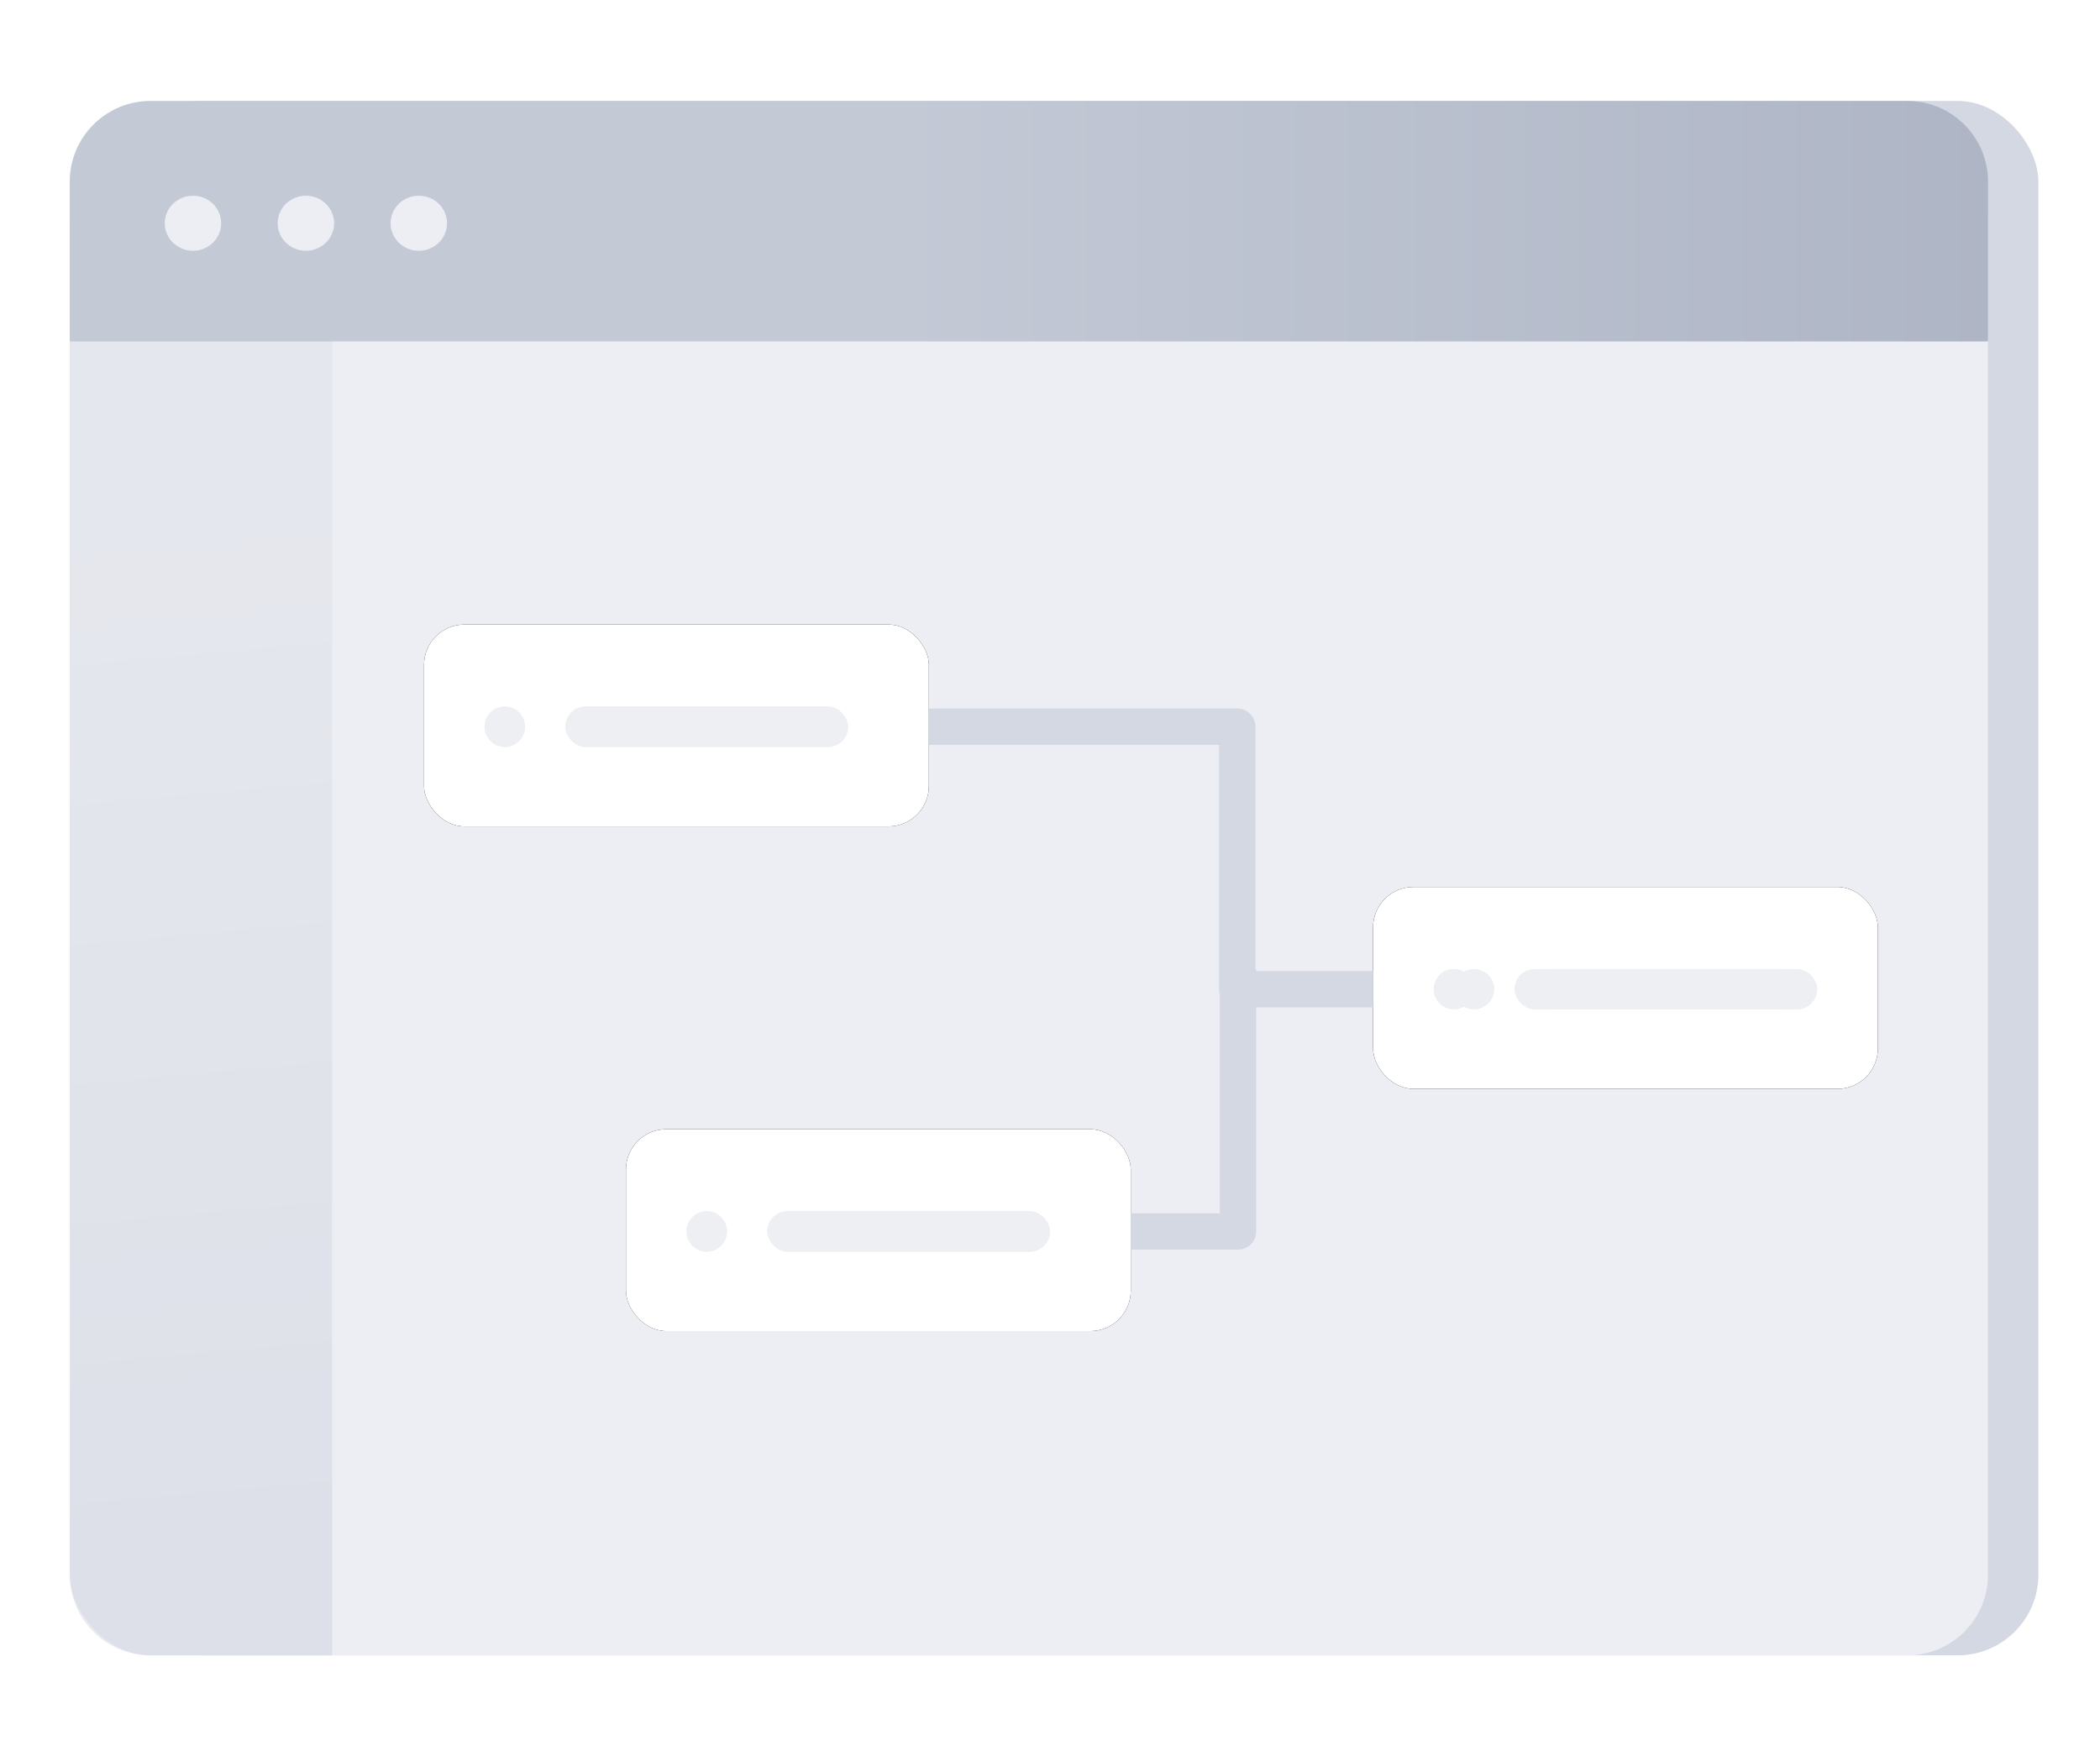 <?xml version="1.0" encoding="UTF-8"?>
<svg width="104px" height="87px" viewBox="0 0 104 87" version="1.1" xmlns="http://www.w3.org/2000/svg" xmlns:xlink="http://www.w3.org/1999/xlink">
    <title>编组 17</title>
    <defs>
        <linearGradient x1="50%" y1="25.788%" x2="51.084%" y2="95.263%" id="linearGradient-1">
            <stop stop-color="#DADDE5" offset="0%"></stop>
            <stop stop-color="#C5CAD7" offset="100%"></stop>
        </linearGradient>
        <linearGradient x1="126.176%" y1="13.021%" x2="43.328%" y2="13.021%" id="linearGradient-2">
            <stop stop-color="#A5ACBE" offset="0%"></stop>
            <stop stop-color="#C3C9D5" offset="100%"></stop>
        </linearGradient>
        <rect id="path-3" x="0" y="0" width="25" height="10" rx="2"></rect>
        <filter x="-18.0%" y="-45.0%" width="136.0%" height="190.0%" filterUnits="objectBoundingBox" id="filter-4">
            <feOffset dx="0" dy="0" in="SourceAlpha" result="shadowOffsetOuter1"></feOffset>
            <feGaussianBlur stdDeviation="1.5" in="shadowOffsetOuter1" result="shadowBlurOuter1"></feGaussianBlur>
            <feColorMatrix values="0 0 0 0 0.067   0 0 0 0 0.267   0 0 0 0 0.639  0 0 0 0.16 0" type="matrix" in="shadowBlurOuter1"></feColorMatrix>
        </filter>
        <rect id="path-5" x="0" y="0" width="25" height="10" rx="2"></rect>
        <filter x="-18.0%" y="-45.0%" width="136.0%" height="190.0%" filterUnits="objectBoundingBox" id="filter-6">
            <feOffset dx="0" dy="0" in="SourceAlpha" result="shadowOffsetOuter1"></feOffset>
            <feGaussianBlur stdDeviation="1.5" in="shadowOffsetOuter1" result="shadowBlurOuter1"></feGaussianBlur>
            <feColorMatrix values="0 0 0 0 0.067   0 0 0 0 0.267   0 0 0 0 0.639  0 0 0 0.16 0" type="matrix" in="shadowBlurOuter1"></feColorMatrix>
        </filter>
        <rect id="path-7" x="0" y="0" width="25" height="10" rx="2"></rect>
        <filter x="-18.0%" y="-45.0%" width="136.0%" height="190.0%" filterUnits="objectBoundingBox" id="filter-8">
            <feOffset dx="0" dy="0" in="SourceAlpha" result="shadowOffsetOuter1"></feOffset>
            <feGaussianBlur stdDeviation="1.5" in="shadowOffsetOuter1" result="shadowBlurOuter1"></feGaussianBlur>
            <feColorMatrix values="0 0 0 0 0.067   0 0 0 0 0.267   0 0 0 0 0.639  0 0 0 0.16 0" type="matrix" in="shadowBlurOuter1"></feColorMatrix>
        </filter>
    </defs>
    <g id="高级数据源" stroke="none" stroke-width="1" fill="none" fill-rule="evenodd">
        <g id="数据流列表初始态" transform="translate(-92, -351)">
            <g id="编组-17" transform="translate(92, 351)">
                <rect id="Rectangle" x="0" y="0" width="104" height="87"></rect>
                <g id="底" transform="translate(3.454, 5)">
                    <rect id="Rectangle" fill="#D4D8E2" x="2.495" y="0" width="95" height="77" rx="4"></rect>
                    <rect id="Rectangle" fill="#EDEEF4" x="0" y="2" width="95" height="75" rx="4"></rect>
                    <path d="M4,2 L13,2 L13,2 L13,77 L4,77 C1.791,77 2.705415e-16,75.209 0,73 L0,6 C-2.705415e-16,3.791 1.791,2 4,2 Z" id="Rectangle" fill="url(#linearGradient-1)" opacity="0.4"></path>
                    <path d="M4,9.09494702e-13 L91,9.09494702e-13 C93.209,9.086448e-13 95,1.791 95,4 L95,11.914 L95,11.914 L0,11.914 L0,4 C-2.705415e-16,1.791 1.791,9.09900514e-13 4,9.09494702e-13 Z" id="Rectangle" fill="url(#linearGradient-2)"></path>
                    <g id="Group-3" transform="translate(4.704, 4.696)" fill="#EDEEF4">
                        <ellipse id="Oval" cx="1.398" cy="1.363" rx="1.398" ry="1.363"></ellipse>
                        <ellipse id="Oval-Copy" cx="6.991" cy="1.363" rx="1.398" ry="1.363"></ellipse>
                        <ellipse id="Oval-Copy-2" cx="12.583" cy="1.363" rx="1.398" ry="1.363"></ellipse>
                    </g>
                </g>
                <g id="编组-15" transform="translate(31, 55.937)">
                    <g id="编组-12">
                        <g id="Rectangle-Copy-10">
                            <use fill="black" fill-opacity="1" filter="url(#filter-4)" xlink:href="#path-3"></use>
                            <use fill="#FFFFFF" fill-rule="evenodd" xlink:href="#path-3"></use>
                        </g>
                        <circle id="Oval-Copy-12" fill="#EEEFF3" cx="4" cy="5.063" r="1"></circle>
                        <rect id="Rectangle-Copy-11" fill="#EEEFF3" x="7" y="4.063" width="14" height="2" rx="1"></rect>
                    </g>
                    <circle id="Oval-Copy-12" fill="#EEEFF3" cx="4" cy="5.063" r="1"></circle>
                    <rect id="Rectangle-Copy-11" fill="#EEEFF3" x="7" y="4.063" width="14" height="2" rx="1"></rect>
                </g>
                <g id="编组-13" transform="translate(21, 30.937)">
                    <g id="编组-11">
                        <g id="Rectangle-Copy-7">
                            <use fill="black" fill-opacity="1" filter="url(#filter-6)" xlink:href="#path-5"></use>
                            <use fill="#FFFFFF" fill-rule="evenodd" xlink:href="#path-5"></use>
                        </g>
                        <circle id="Oval-Copy-8" fill="#EEEFF3" cx="4" cy="5.063" r="1"></circle>
                        <rect id="Rectangle-Copy-4" fill="#EEEFF3" x="7" y="4.063" width="14" height="2" rx="1"></rect>
                    </g>
                    <circle id="Oval-Copy-8" fill="#EEEFF3" cx="4" cy="5.063" r="1"></circle>
                    <rect id="Rectangle-Copy-4" fill="#EEEFF3" x="7" y="4.063" width="14" height="2" rx="1"></rect>
                </g>
                <g id="编组-14" transform="translate(68, 43.937)">
                    <g id="编组-10">
                        <g id="Rectangle-Copy-9">
                            <use fill="black" fill-opacity="1" filter="url(#filter-8)" xlink:href="#path-7"></use>
                            <use fill="#FFFFFF" fill-rule="evenodd" xlink:href="#path-7"></use>
                        </g>
                        <circle id="Oval-Copy-11" fill="#EEEFF3" cx="5" cy="5.063" r="1"></circle>
                        <rect id="Rectangle-Copy-5" fill="#EEEFF3" x="8" y="4.063" width="14" height="2" rx="1"></rect>
                    </g>
                    <circle id="Oval-Copy-11" fill="#EEEFF3" cx="4" cy="5.063" r="1"></circle>
                    <rect id="Rectangle-Copy-5" fill="#EEEFF3" x="7" y="4.063" width="14" height="2" rx="1"></rect>
                </g>
                <path d="M46,36 C46,36 51.091,36 61.273,36 L61.273,49 L68,49" id="路径-6" stroke="#D4D8E2" stroke-width="1.8" stroke-linejoin="round"></path>
                <path d="M56,48 C56,48 57.77,48 61.31,48 L61.31,61" id="路径-6备份" stroke="#D4D8E2" stroke-width="1.8" stroke-linejoin="round" transform="translate(58.655, 54.5) scale(1, -1) translate(-58.655, -54.5) "></path>
            </g>
        </g>
    </g>
</svg>